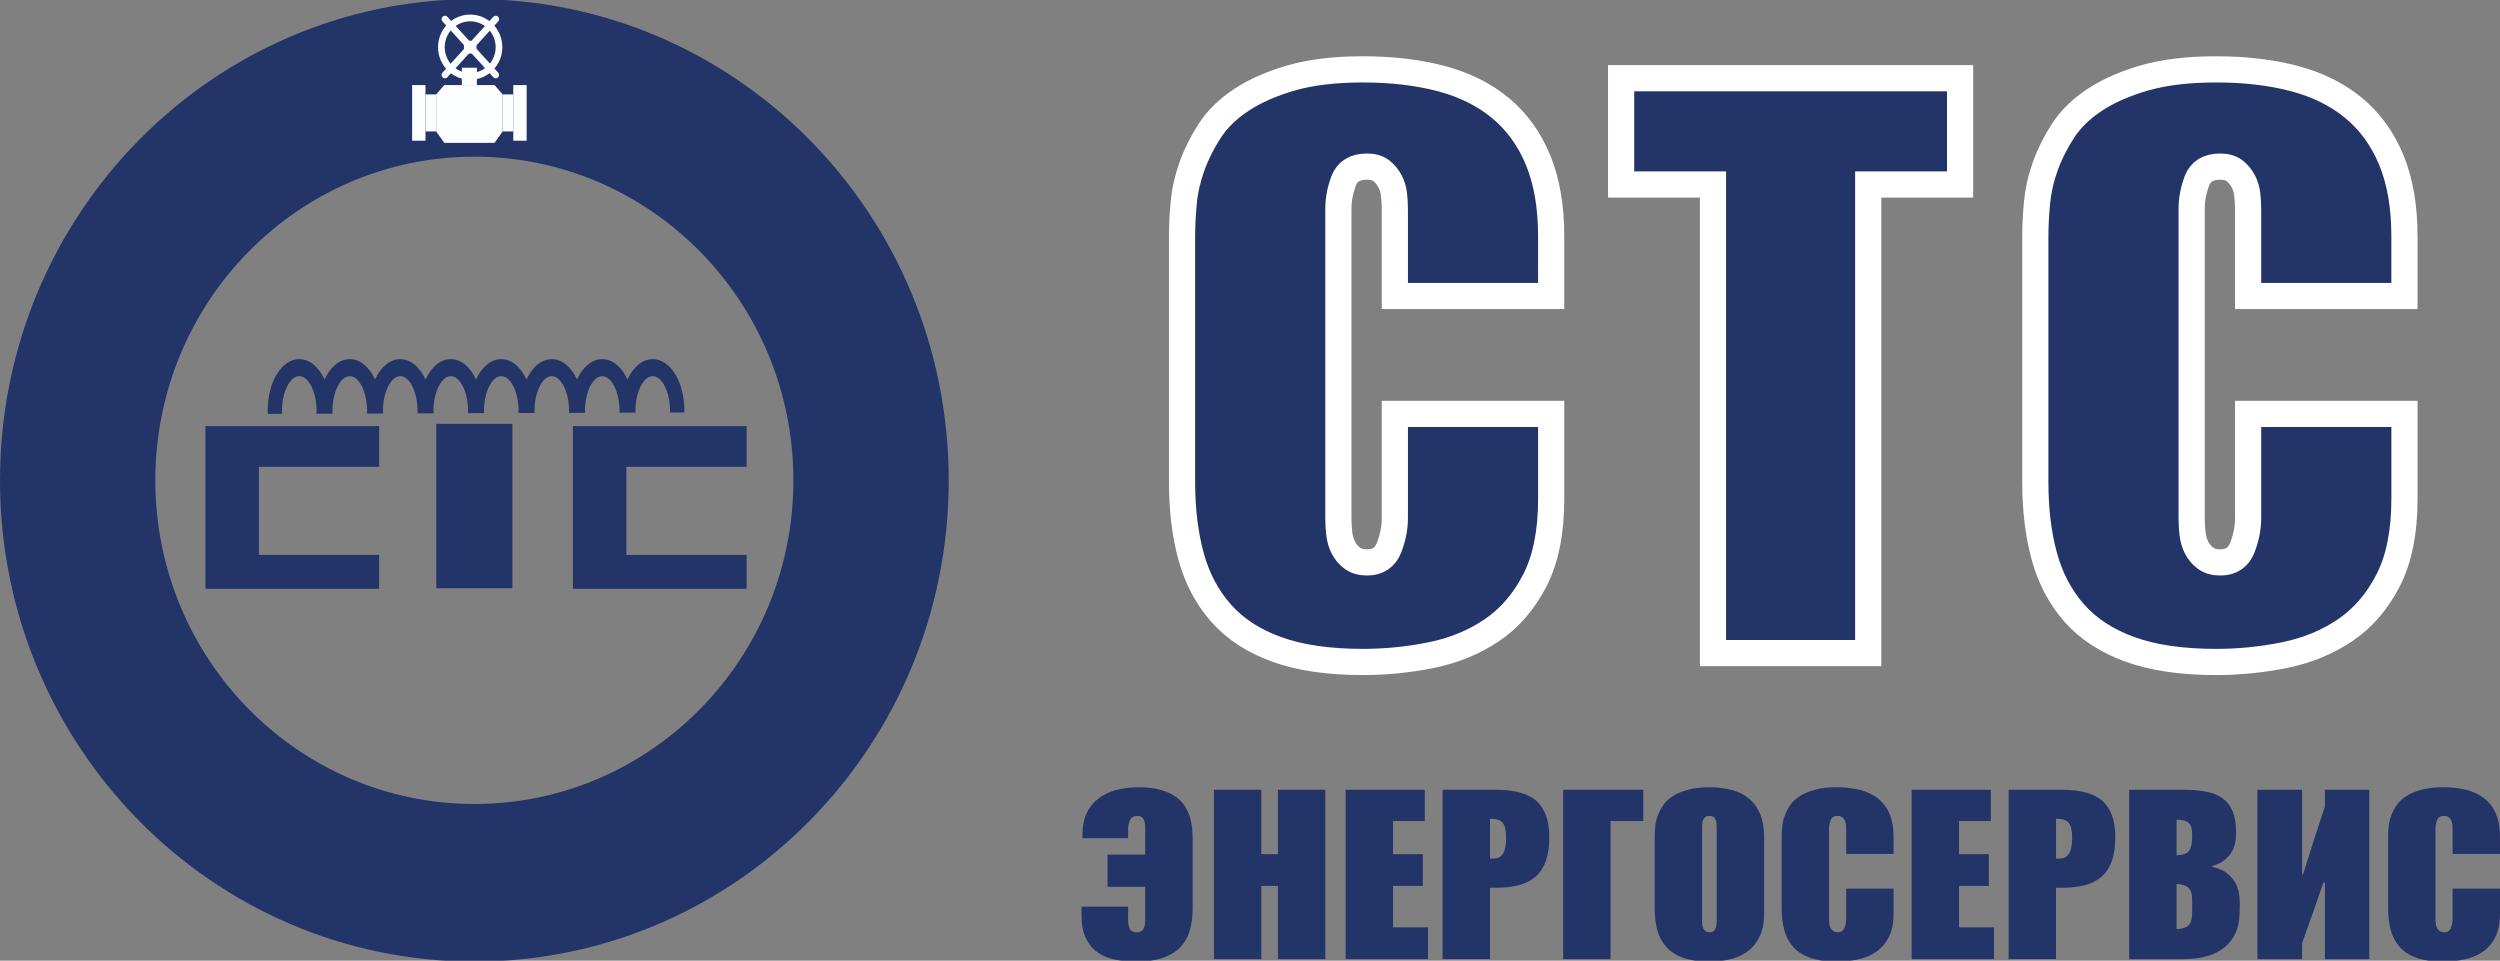 <?xml version="1.0" encoding="utf-8"?>
<!-- Generator: Adobe Illustrator 19.1.0, SVG Export Plug-In . SVG Version: 6.00 Build 0)  -->
<svg version="1.0" id="Слой_1" xmlns="http://www.w3.org/2000/svg" xmlns:xlink="http://www.w3.org/1999/xlink" x="0px" y="0px"
	 viewBox="0 0 203 78.006" style="enable-background:new 0 0 203 78.006;" xml:space="preserve">
<rect x="0" y="0" width="203" height="78.006" fill="#808080" stroke="none"/>
<g>
	<path style="fill:#223468;" d="M125.956,33.609v6.901c0,2.695-0.443,4.902-1.329,6.622
		c-0.887,1.72-2.05,3.067-3.489,4.041c-1.44,0.974-3.081,1.647-4.918,2.021
		c-1.84,0.372-3.689,0.558-5.55,0.558c-2.791,0-5.13-0.341-7.011-1.025
		c-1.883-0.684-3.389-1.668-4.52-2.953c-1.13-1.284-1.938-2.817-2.426-4.601
		c-0.488-1.782-0.731-3.793-0.731-6.031V19.185c0-0.787,0.043-1.678,0.133-2.673
		c0.088-0.996,0.31-1.99,0.665-2.984c0.353-0.996,0.841-1.969,1.461-2.922
		c0.62-0.953,1.485-1.792,2.593-2.517c1.106-0.725,2.459-1.316,4.053-1.773
		c1.596-0.455,3.524-0.684,5.783-0.684c2.349,0,4.463,0.25,6.346,0.746
		c1.883,0.498,3.489,1.296,4.819,2.393c1.328,1.099,2.347,2.509,3.057,4.228
		c0.708,1.72,1.063,3.782,1.063,6.186v4.85H113.262v-7.027c0-0.372-0.022-0.765-0.065-1.18
		c-0.045-0.415-0.157-0.787-0.333-1.12c-0.177-0.331-0.41-0.61-0.698-0.839
		c-0.289-0.227-0.677-0.341-1.163-0.341c-0.975,0-1.606,0.384-1.895,1.149
		c-0.288,0.769-0.431,1.523-0.431,2.269v25.117c0,0.372,0.021,0.777,0.065,1.213
		c0.045,0.434,0.155,0.829,0.333,1.18c0.177,0.353,0.42,0.643,0.732,0.87
		c0.308,0.229,0.708,0.343,1.196,0.343c0.886,0,1.484-0.405,1.794-1.213
		c0.31-0.808,0.465-1.606,0.465-2.393v-8.455H125.956z"/>
	<path style="fill:none;stroke:#FFFFFF;stroke-width:2.126;stroke-miterlimit:10;" d="M125.956,33.609v6.901
		c0,2.695-0.443,4.902-1.329,6.622c-0.887,1.72-2.05,3.067-3.489,4.041
		c-1.44,0.974-3.081,1.647-4.918,2.021c-1.84,0.372-3.689,0.558-5.55,0.558
		c-2.791,0-5.13-0.341-7.011-1.025c-1.883-0.684-3.389-1.668-4.52-2.953
		c-1.13-1.284-1.938-2.817-2.426-4.601c-0.488-1.782-0.731-3.793-0.731-6.031V19.185
		c0-0.787,0.043-1.678,0.133-2.673c0.088-0.996,0.31-1.99,0.665-2.984
		c0.353-0.996,0.841-1.969,1.461-2.922c0.62-0.953,1.485-1.792,2.593-2.517
		c1.106-0.725,2.459-1.316,4.053-1.773c1.596-0.455,3.524-0.684,5.783-0.684
		c2.349,0,4.463,0.25,6.346,0.746c1.883,0.498,3.489,1.296,4.819,2.393
		c1.328,1.099,2.347,2.509,3.057,4.228c0.708,1.72,1.063,3.782,1.063,6.186v4.85H113.262
		v-7.027c0-0.372-0.022-0.765-0.065-1.18c-0.045-0.415-0.157-0.787-0.333-1.12
		c-0.177-0.331-0.41-0.61-0.698-0.839c-0.289-0.227-0.677-0.341-1.163-0.341
		c-0.975,0-1.606,0.384-1.895,1.149c-0.288,0.769-0.431,1.523-0.431,2.269v25.117
		c0,0.372,0.021,0.777,0.065,1.213c0.045,0.434,0.155,0.829,0.333,1.18
		c0.177,0.353,0.42,0.643,0.732,0.87c0.308,0.229,0.708,0.343,1.196,0.343
		c0.886,0,1.484-0.405,1.794-1.213c0.31-0.808,0.465-1.606,0.465-2.393v-8.455H125.956z"/>
	<polygon style="fill:#223468;" points="151.7,14.98 151.7,53.032 139.093,53.032 139.093,14.98 
		131.635,14.98 131.635,6.351 159.16,6.351 159.16,14.98 	"/>
	<polygon style="fill:none;stroke:#FFFFFF;stroke-width:2.126;stroke-miterlimit:10;" points="151.7,14.98 
		151.7,53.032 139.093,53.032 139.093,14.98 131.635,14.98 131.635,6.351 159.16,6.351 
		159.16,14.98 	"/>
	<path style="fill:#223468;" d="M195.242,33.609v6.901c0,2.695-0.443,4.902-1.329,6.622
		c-0.887,1.72-2.05,3.067-3.489,4.041c-1.44,0.974-3.081,1.647-4.918,2.021
		c-1.84,0.372-3.689,0.558-5.55,0.558c-2.791,0-5.13-0.341-7.011-1.025
		c-1.883-0.684-3.389-1.668-4.52-2.953c-1.13-1.284-1.938-2.817-2.426-4.601
		c-0.488-1.782-0.731-3.793-0.731-6.031V19.185c0-0.787,0.043-1.678,0.133-2.673
		c0.09-0.996,0.31-1.99,0.665-2.984c0.353-0.996,0.841-1.969,1.461-2.922
		c0.62-0.953,1.485-1.792,2.593-2.517c1.106-0.725,2.459-1.316,4.053-1.773
		c1.596-0.455,3.524-0.684,5.783-0.684c2.349,0,4.463,0.25,6.346,0.746
		c1.883,0.498,3.489,1.296,4.819,2.393c1.328,1.099,2.347,2.509,3.057,4.228
		c0.708,1.72,1.063,3.782,1.063,6.186v4.85h-12.694v-7.027
		c0-0.372-0.022-0.765-0.065-1.18c-0.045-0.415-0.157-0.787-0.333-1.12
		c-0.177-0.331-0.41-0.61-0.698-0.839c-0.289-0.227-0.677-0.341-1.163-0.341
		c-0.975,0-1.606,0.384-1.895,1.149c-0.288,0.769-0.431,1.523-0.431,2.269v25.117
		c0,0.372,0.021,0.777,0.065,1.213c0.045,0.434,0.155,0.829,0.333,1.18
		c0.178,0.353,0.42,0.643,0.732,0.87c0.308,0.229,0.708,0.343,1.196,0.343
		c0.886,0,1.484-0.405,1.794-1.213c0.31-0.808,0.465-1.606,0.465-2.393v-8.455H195.242z"/>
	<path style="fill:none;stroke:#FFFFFF;stroke-width:2.126;stroke-miterlimit:10;" d="M195.242,33.609v6.901
		c0,2.695-0.443,4.902-1.329,6.622c-0.887,1.72-2.05,3.067-3.489,4.041
		c-1.44,0.974-3.081,1.647-4.918,2.021c-1.84,0.372-3.689,0.558-5.55,0.558
		c-2.791,0-5.13-0.341-7.011-1.025c-1.883-0.684-3.389-1.668-4.52-2.953
		c-1.13-1.284-1.938-2.817-2.426-4.601c-0.488-1.782-0.731-3.793-0.731-6.031V19.185
		c0-0.787,0.043-1.678,0.133-2.673c0.09-0.996,0.31-1.99,0.665-2.984
		c0.353-0.996,0.841-1.969,1.461-2.922c0.62-0.953,1.485-1.792,2.593-2.517
		c1.106-0.725,2.459-1.316,4.053-1.773c1.596-0.455,3.524-0.684,5.783-0.684
		c2.349,0,4.463,0.25,6.346,0.746c1.883,0.498,3.489,1.296,4.819,2.393
		c1.328,1.099,2.347,2.509,3.057,4.228c0.708,1.72,1.063,3.782,1.063,6.186v4.85
		h-12.694v-7.027c0-0.372-0.022-0.765-0.065-1.18c-0.045-0.415-0.157-0.787-0.333-1.12
		c-0.177-0.331-0.41-0.61-0.698-0.839c-0.289-0.227-0.677-0.341-1.163-0.341
		c-0.975,0-1.606,0.384-1.895,1.149c-0.288,0.769-0.431,1.523-0.431,2.269v25.117
		c0,0.372,0.021,0.777,0.065,1.213c0.045,0.434,0.155,0.829,0.333,1.18
		c0.178,0.353,0.42,0.643,0.732,0.87c0.308,0.229,0.708,0.343,1.196,0.343
		c0.886,0,1.484-0.405,1.794-1.213c0.31-0.808,0.465-1.606,0.465-2.393v-8.455H195.242z"/>
	<path style="fill:#223468;" d="M91.603,73.619v1.17c0,0.233,0.047,0.443,0.141,0.631
		c0.093,0.19,0.276,0.284,0.545,0.284c0.281,0,0.469-0.095,0.563-0.284
		c0.093-0.188,0.14-0.398,0.14-0.631v-2.779h-3.06v-2.614h3.06v-2.14
		c0-0.11-0.007-0.222-0.019-0.338c-0.014-0.115-0.041-0.226-0.081-0.329
		c-0.04-0.105-0.103-0.186-0.191-0.248c-0.088-0.06-0.205-0.091-0.352-0.091
		c-0.296,0-0.495,0.117-0.594,0.348c-0.102,0.231-0.152,0.457-0.152,0.675v0.787h-3.706
		v-0.348c0-0.634,0.112-1.187,0.333-1.665c0.222-0.476,0.534-0.87,0.937-1.187
		c0.403-0.317,0.886-0.551,1.449-0.705c0.565-0.152,1.189-0.229,1.873-0.229
		c0.686,0,1.27,0.071,1.752,0.212c0.484,0.14,0.887,0.322,1.21,0.548
		c0.322,0.226,0.574,0.482,0.755,0.767c0.181,0.288,0.319,0.584,0.414,0.887
		c0.093,0.305,0.153,0.607,0.181,0.905c0.026,0.3,0.04,0.565,0.04,0.796v5.741
		c0,0.66-0.078,1.254-0.231,1.783c-0.155,0.531-0.414,0.982-0.775,1.354
		c-0.364,0.37-0.836,0.658-1.42,0.858c-0.584,0.202-1.299,0.302-2.145,0.302
		c-0.565,0-1.115-0.048-1.652-0.145c-0.536-0.098-1.013-0.284-1.43-0.558
		c-0.415-0.274-0.748-0.658-0.996-1.153c-0.25-0.493-0.372-1.136-0.372-1.928V73.619
		H91.603z"/>
	<polygon style="fill:#223468;" points="103.769,77.879 103.769,71.936 102.419,71.936 102.419,77.879 
		98.572,77.879 98.572,64.129 102.419,64.129 102.419,69.359 103.769,69.359 103.769,64.129 
		107.616,64.129 107.616,77.879 	"/>
	<polygon style="fill:#223468;" points="109.267,77.879 109.267,64.129 115.692,64.129 115.692,66.671 
		113.115,66.671 113.115,69.359 115.53,69.359 115.53,71.936 113.115,71.936 113.115,75.302 
		115.954,75.302 115.954,77.879 	"/>
	<path style="fill:#223468;" d="M120.989,69.724h0.217c0.396,0,0.677-0.138,0.843-0.412
		c0.165-0.274,0.248-0.698,0.248-1.272c0-0.608-0.096-1.02-0.288-1.234
		c-0.191-0.214-0.472-0.32-0.843-0.32h-0.177V69.724z M125.802,67.968
		c0,0.756-0.09,1.396-0.271,1.921c-0.181,0.524-0.451,0.946-0.812,1.27
		c-0.362,0.322-0.81,0.558-1.346,0.705c-0.534,0.145-1.149,0.219-1.844,0.219h-0.541
		v5.796h-3.848V64.129h4.29c1.57,0,2.691,0.314,3.363,0.941
		C125.466,65.697,125.802,66.664,125.802,67.968"/>
	<polygon style="fill:#223468;" points="130.777,66.67 130.777,77.879 126.929,77.879 126.929,64.129 
		133.435,64.129 133.435,66.67 	"/>
	<path style="fill:#223468;" d="M139.396,67.273c0-0.109-0.002-0.224-0.009-0.346
		c-0.007-0.122-0.028-0.233-0.06-0.329c-0.034-0.098-0.091-0.181-0.172-0.248
		c-0.079-0.066-0.195-0.1-0.341-0.1c-0.148,0-0.262,0.031-0.343,0.091
		c-0.081,0.062-0.141,0.143-0.181,0.248c-0.041,0.103-0.064,0.212-0.071,0.327
		c-0.007,0.117-0.01,0.229-0.01,0.339v7.387c0,0.11,0.003,0.229,0.01,0.357
		c0.007,0.129,0.029,0.245,0.071,0.348c0.04,0.103,0.103,0.19,0.191,0.255
		c0.086,0.067,0.205,0.102,0.351,0.102c0.134,0,0.24-0.034,0.312-0.102
		c0.074-0.065,0.131-0.152,0.172-0.255c0.04-0.103,0.064-0.219,0.071-0.348
		c0.007-0.128,0.009-0.246,0.009-0.357V67.273z M143.243,74.186
		c0,0.793-0.134,1.442-0.403,1.947c-0.269,0.507-0.613,0.903-1.037,1.189
		c-0.422,0.286-0.896,0.484-1.42,0.594c-0.524,0.109-1.048,0.164-1.57,0.164
		c-0.846,0-1.554-0.1-2.126-0.302c-0.57-0.2-1.027-0.491-1.368-0.868
		c-0.343-0.377-0.588-0.829-0.736-1.353c-0.148-0.524-0.221-1.117-0.221-1.775v-5.869
		c0-0.231,0.012-0.495,0.04-0.787c0.026-0.291,0.093-0.584,0.202-0.877
		c0.107-0.293,0.255-0.579,0.443-0.86c0.188-0.279,0.45-0.527,0.786-0.741
		c0.334-0.212,0.744-0.386,1.229-0.52c0.482-0.134,1.067-0.202,1.752-0.202
		c0.657,0,1.261,0.074,1.811,0.221c0.551,0.146,1.018,0.381,1.401,0.703
		c0.383,0.324,0.681,0.737,0.896,1.244c0.215,0.505,0.322,1.113,0.322,1.82V74.186z"/>
	<path style="fill:#223468;" d="M153.757,72.156v2.03c0,0.793-0.134,1.442-0.403,1.947
		c-0.269,0.507-0.62,0.903-1.058,1.189c-0.436,0.288-0.932,0.484-1.49,0.594
		c-0.557,0.11-1.117,0.164-1.682,0.164c-0.846,0-1.554-0.1-2.125-0.302
		c-0.57-0.2-1.027-0.489-1.37-0.868c-0.341-0.377-0.588-0.829-0.734-1.353
		c-0.148-0.524-0.222-1.115-0.222-1.773v-5.871c0-0.231,0.014-0.493,0.041-0.786
		c0.026-0.293,0.093-0.586,0.202-0.879c0.107-0.291,0.253-0.579,0.443-0.86
		c0.188-0.279,0.45-0.527,0.786-0.739c0.334-0.214,0.744-0.388,1.229-0.522
		c0.482-0.134,1.067-0.202,1.751-0.202c0.712,0,1.353,0.074,1.925,0.221
		c0.57,0.146,1.056,0.381,1.459,0.705c0.403,0.322,0.712,0.737,0.927,1.242
		c0.214,0.507,0.322,1.113,0.322,1.82v1.427h-3.848v-2.068
		c0-0.109-0.007-0.224-0.019-0.346c-0.014-0.122-0.048-0.233-0.102-0.329
		c-0.053-0.098-0.124-0.181-0.212-0.246c-0.086-0.067-0.203-0.102-0.352-0.102
		c-0.296,0-0.488,0.114-0.574,0.339c-0.088,0.226-0.131,0.448-0.131,0.667v7.387
		c0,0.11,0.007,0.229,0.021,0.357c0.012,0.129,0.047,0.245,0.1,0.348
		c0.053,0.103,0.128,0.19,0.222,0.255c0.093,0.067,0.214,0.102,0.362,0.102
		c0.269,0,0.45-0.119,0.543-0.357c0.095-0.238,0.141-0.472,0.141-0.705v-2.486H153.757z"/>
	<polygon style="fill:#223468;" points="155.227,77.879 155.227,64.129 161.653,64.129 161.653,66.671 
		159.075,66.671 159.075,69.359 161.491,69.359 161.491,71.936 159.075,71.936 159.075,75.302 
		161.915,75.302 161.915,77.879 	"/>
	<path style="fill:#223468;" d="M166.95,69.724h0.217c0.396,0,0.677-0.138,0.843-0.412
		c0.165-0.274,0.248-0.698,0.248-1.272c0-0.608-0.096-1.02-0.288-1.234
		c-0.191-0.214-0.472-0.32-0.843-0.32h-0.177V69.724z M171.762,67.968
		c0,0.756-0.09,1.396-0.271,1.921c-0.181,0.524-0.451,0.946-0.812,1.27
		c-0.362,0.322-0.81,0.558-1.346,0.705c-0.534,0.145-1.149,0.219-1.844,0.219h-0.541
		v5.796h-3.848V64.129h4.29c1.57,0,2.691,0.314,3.363,0.941
		C171.426,65.697,171.762,66.664,171.762,67.968"/>
	<path style="fill:#223468;" d="M178.005,73.052c0-0.463-0.103-0.787-0.312-0.97
		c-0.208-0.183-0.527-0.286-0.956-0.31v3.675c0.469-0.024,0.798-0.131,0.987-0.319
		c0.188-0.19,0.281-0.541,0.281-1.053V73.052z M176.737,69.449
		c0.496-0.012,0.832-0.131,1.006-0.357c0.174-0.226,0.262-0.6,0.262-1.123
		c0-0.233-0.009-0.433-0.029-0.603c-0.021-0.172-0.074-0.317-0.162-0.439
		c-0.088-0.122-0.214-0.214-0.383-0.274c-0.167-0.062-0.4-0.091-0.694-0.091V69.449z
		 M181.853,74.186c-0.028,1.17-0.427,2.078-1.201,2.724
		c-0.774,0.646-1.889,0.97-3.341,0.97h-4.421V64.128h4.371
		c0.737,0,1.378,0.055,1.923,0.165c0.545,0.109,0.991,0.298,1.339,0.567
		c0.35,0.267,0.612,0.624,0.786,1.068c0.174,0.446,0.262,1.005,0.262,1.675
		c0,0.791-0.177,1.404-0.534,1.837c-0.355,0.433-0.829,0.729-1.42,0.887v0.053
		c0.488,0.11,0.877,0.276,1.168,0.495c0.293,0.219,0.519,0.467,0.682,0.741
		c0.162,0.274,0.271,0.557,0.324,0.849c0.055,0.293,0.083,0.567,0.083,0.824L181.853,74.186
		z"/>
	<polygon style="fill:#223468;" points="188.66,71.662 187.854,73.985 186.928,76.58 186.928,77.879 
		183.303,77.879 183.303,64.129 186.928,64.129 186.928,71.004 187.008,71.004 187.874,68.261 
		188.781,65.481 188.781,64.129 192.385,64.129 192.385,77.879 188.781,77.879 188.781,71.662 	
		"/>
	<path style="fill:#223468;" d="M203,72.156v2.03c0,0.793-0.134,1.442-0.403,1.947
		c-0.269,0.507-0.62,0.903-1.058,1.189c-0.436,0.288-0.932,0.484-1.49,0.594
		c-0.557,0.11-1.117,0.164-1.682,0.164c-0.846,0-1.554-0.1-2.125-0.302
		c-0.57-0.2-1.027-0.489-1.37-0.868c-0.341-0.377-0.588-0.829-0.734-1.353
		c-0.148-0.524-0.222-1.115-0.222-1.773v-5.871c0-0.231,0.014-0.493,0.041-0.786
		c0.026-0.293,0.093-0.586,0.202-0.879c0.107-0.291,0.255-0.579,0.443-0.86
		c0.188-0.279,0.45-0.527,0.786-0.739c0.334-0.214,0.744-0.388,1.229-0.522
		c0.482-0.134,1.067-0.202,1.751-0.202c0.712,0,1.353,0.074,1.925,0.221
		c0.57,0.146,1.056,0.381,1.459,0.705c0.403,0.322,0.712,0.737,0.927,1.242
		C202.891,66.6,203,67.207,203,67.913v1.427h-3.848v-2.068c0-0.109-0.007-0.224-0.019-0.346
		c-0.014-0.122-0.048-0.233-0.102-0.329c-0.053-0.098-0.124-0.181-0.212-0.246
		c-0.086-0.067-0.203-0.102-0.351-0.102c-0.296,0-0.488,0.114-0.574,0.339
		c-0.088,0.226-0.131,0.448-0.131,0.667v7.387c0,0.11,0.007,0.229,0.021,0.357
		c0.012,0.129,0.047,0.245,0.1,0.348c0.053,0.103,0.128,0.19,0.222,0.255
		c0.093,0.067,0.214,0.102,0.362,0.102c0.269,0,0.45-0.119,0.543-0.357
		c0.095-0.238,0.141-0.472,0.141-0.705v-2.486H203z"/>
	<path style="fill:#223468;" d="M38.518,65.284c-14.307,0-25.905-11.767-25.905-26.28
		c0-14.515,11.598-26.282,25.905-26.282c14.307,0,25.905,11.767,25.905,26.282
		C64.423,53.517,52.825,65.284,38.518,65.284 M38.518-0.074C17.245-0.074,0,17.422,0,39.004
		S17.245,78.08,38.518,78.08c21.273,0,38.518-17.494,38.518-39.076
		S59.791-0.074,38.518-0.074"/>
	<polygon style="fill:#223468;" points="30.787,37.902 30.787,34.599 21.517,34.599 16.682,34.599 
		16.682,37.582 16.682,44.598 16.682,47.81 21.517,47.81 30.787,47.81 30.787,45.057 
		21.022,45.057 21.022,37.902 	"/>
	<polygon style="fill:#223468;" points="60.625,37.902 60.625,34.599 51.355,34.599 46.52,34.599 
		46.52,37.582 46.52,44.598 46.52,47.81 51.355,47.81 60.625,47.81 60.625,45.057 
		50.861,45.057 50.861,37.902 	"/>
	<rect x="35.43" y="34.418" style="fill:#223468;" width="6.177" height="13.347"/>
	<rect x="33.465" y="6.909" style="fill:#FDFEFF;" width="1.086" height="4.516"/>
	<rect x="34.551" y="7.665" style="fill:#FDFEFF;" width="0.863" height="3.007"/>
	<rect x="41.679" y="6.909" style="fill:#FDFEFF;" width="1.084" height="4.516"/>
	<rect x="40.816" y="7.665" style="fill:#FDFEFF;" width="0.863" height="3.007"/>
	<polygon style="fill:#FDFEFF;" points="40.155,11.599 36.075,11.599 35.415,10.67 35.415,7.664 
		36.075,6.909 40.155,6.909 40.817,7.664 40.817,10.67 	"/>
	<rect x="37.504" y="5.499" style="fill:#FDFEFF;" width="1.22" height="1.409"/>
	<path style="fill:#FDFEFF;" d="M38.179,5.929c-1.141,0-2.068-0.941-2.068-2.099
		c0-1.156,0.927-2.099,2.068-2.099c1.141,0,2.068,0.943,2.068,2.099
		C40.247,4.988,39.319,5.929,38.179,5.929 M38.179,1.182c-1.439,0-2.61,1.189-2.61,2.648
		c0,1.461,1.172,2.648,2.61,2.648c1.439,0,2.61-1.187,2.61-2.648
		C40.789,2.371,39.618,1.182,38.179,1.182"/>
	<path style="fill:#FDFEFF;" d="M38.561,3.819l1.894-2.08c0.102-0.11,0.095-0.284-0.016-0.388
		c-0.109-0.103-0.281-0.096-0.383,0.016l-1.864,2.047l-1.866-2.047
		c-0.1-0.112-0.272-0.119-0.383-0.016c-0.11,0.103-0.117,0.277-0.016,0.388
		l1.895,2.08l-1.895,2.08c-0.102,0.11-0.095,0.284,0.016,0.388
		c0.052,0.05,0.119,0.074,0.184,0.074c0.072,0,0.145-0.029,0.198-0.09l1.866-2.047
		l1.864,2.047c0.053,0.06,0.126,0.09,0.2,0.09c0.065,0,0.131-0.024,0.183-0.074
		c0.11-0.103,0.117-0.277,0.016-0.388L38.561,3.819z"/>
	<rect x="37.67" y="3.314" style="fill:#FDFEFF;" width="1.017" height="1.032"/>
	<path style="fill:#223468;" d="M22.909,33.604c-0.003-0.083-0.012-0.162-0.012-0.245
		c0-1.527,0.643-2.815,1.404-2.815s1.406,1.289,1.406,2.815
		c0,0.079-0.01,0.157-0.014,0.234l1.315-0.003c-0.003-0.078-0.012-0.152-0.012-0.231
		c0-1.527,0.644-2.815,1.406-2.815s1.404,1.289,1.404,2.815
		c0,0.076-0.009,0.146-0.01,0.221l1.313-0.005c-0.003-0.072-0.012-0.141-0.012-0.215
		c0-1.527,0.644-2.815,1.406-2.815c0.762,0,1.404,1.289,1.404,2.815
		c0,0.071-0.009,0.136-0.01,0.205l1.311-0.003c-0.002-0.069-0.01-0.133-0.01-0.202
		c0-1.527,0.643-2.815,1.406-2.815c0.762,0,1.404,1.289,1.404,2.815
		c0,0.066-0.007,0.128-0.01,0.191l1.311-0.005c-0.003-0.062-0.01-0.122-0.01-0.186
		c0-1.527,0.643-2.815,1.404-2.815c0.763,0,1.406,1.289,1.406,2.815
		c0,0.06-0.007,0.117-0.01,0.176l1.31-0.003c-0.002-0.059-0.009-0.114-0.009-0.172
		c0-1.527,0.643-2.815,1.404-2.815c0.762,0,1.406,1.289,1.406,2.815
		c0,0.055-0.007,0.107-0.009,0.162l1.306-0.005c-0.002-0.053-0.007-0.103-0.007-0.157
		c0-1.527,0.643-2.815,1.404-2.815s1.404,1.289,1.404,2.815
		c0,0.05-0.005,0.096-0.007,0.146l1.306-0.003c-0.002-0.048-0.009-0.095-0.009-0.143
		c0-1.527,0.644-2.815,1.406-2.815s1.404,1.289,1.404,2.815
		c0,0.045-0.005,0.088-0.007,0.133l1.167-0.005c0-0.043,0.003-0.084,0.003-0.128
		c0-2.355-1.129-4.199-2.567-4.199c-0.848,0-1.585,0.643-2.05,1.651
		c-0.465-1.008-1.203-1.651-2.05-1.651s-1.585,0.643-2.05,1.651
		c-0.465-1.008-1.203-1.651-2.05-1.651c-0.848,0-1.585,0.643-2.05,1.651
		c-0.465-1.008-1.203-1.651-2.05-1.651s-1.585,0.643-2.05,1.651
		c-0.464-1.008-1.201-1.651-2.049-1.651c-0.849,0-1.587,0.643-2.05,1.651
		c-0.465-1.008-1.203-1.651-2.05-1.651s-1.585,0.643-2.05,1.651
		c-0.465-1.008-1.203-1.651-2.05-1.651c-0.848,0-1.585,0.643-2.05,1.651
		c-0.465-1.008-1.203-1.651-2.05-1.651c-1.439,0-2.567,1.844-2.567,4.199
		c0,0.084,0.005,0.165,0.007,0.248L22.909,33.604z"/>
</g>
</svg>
